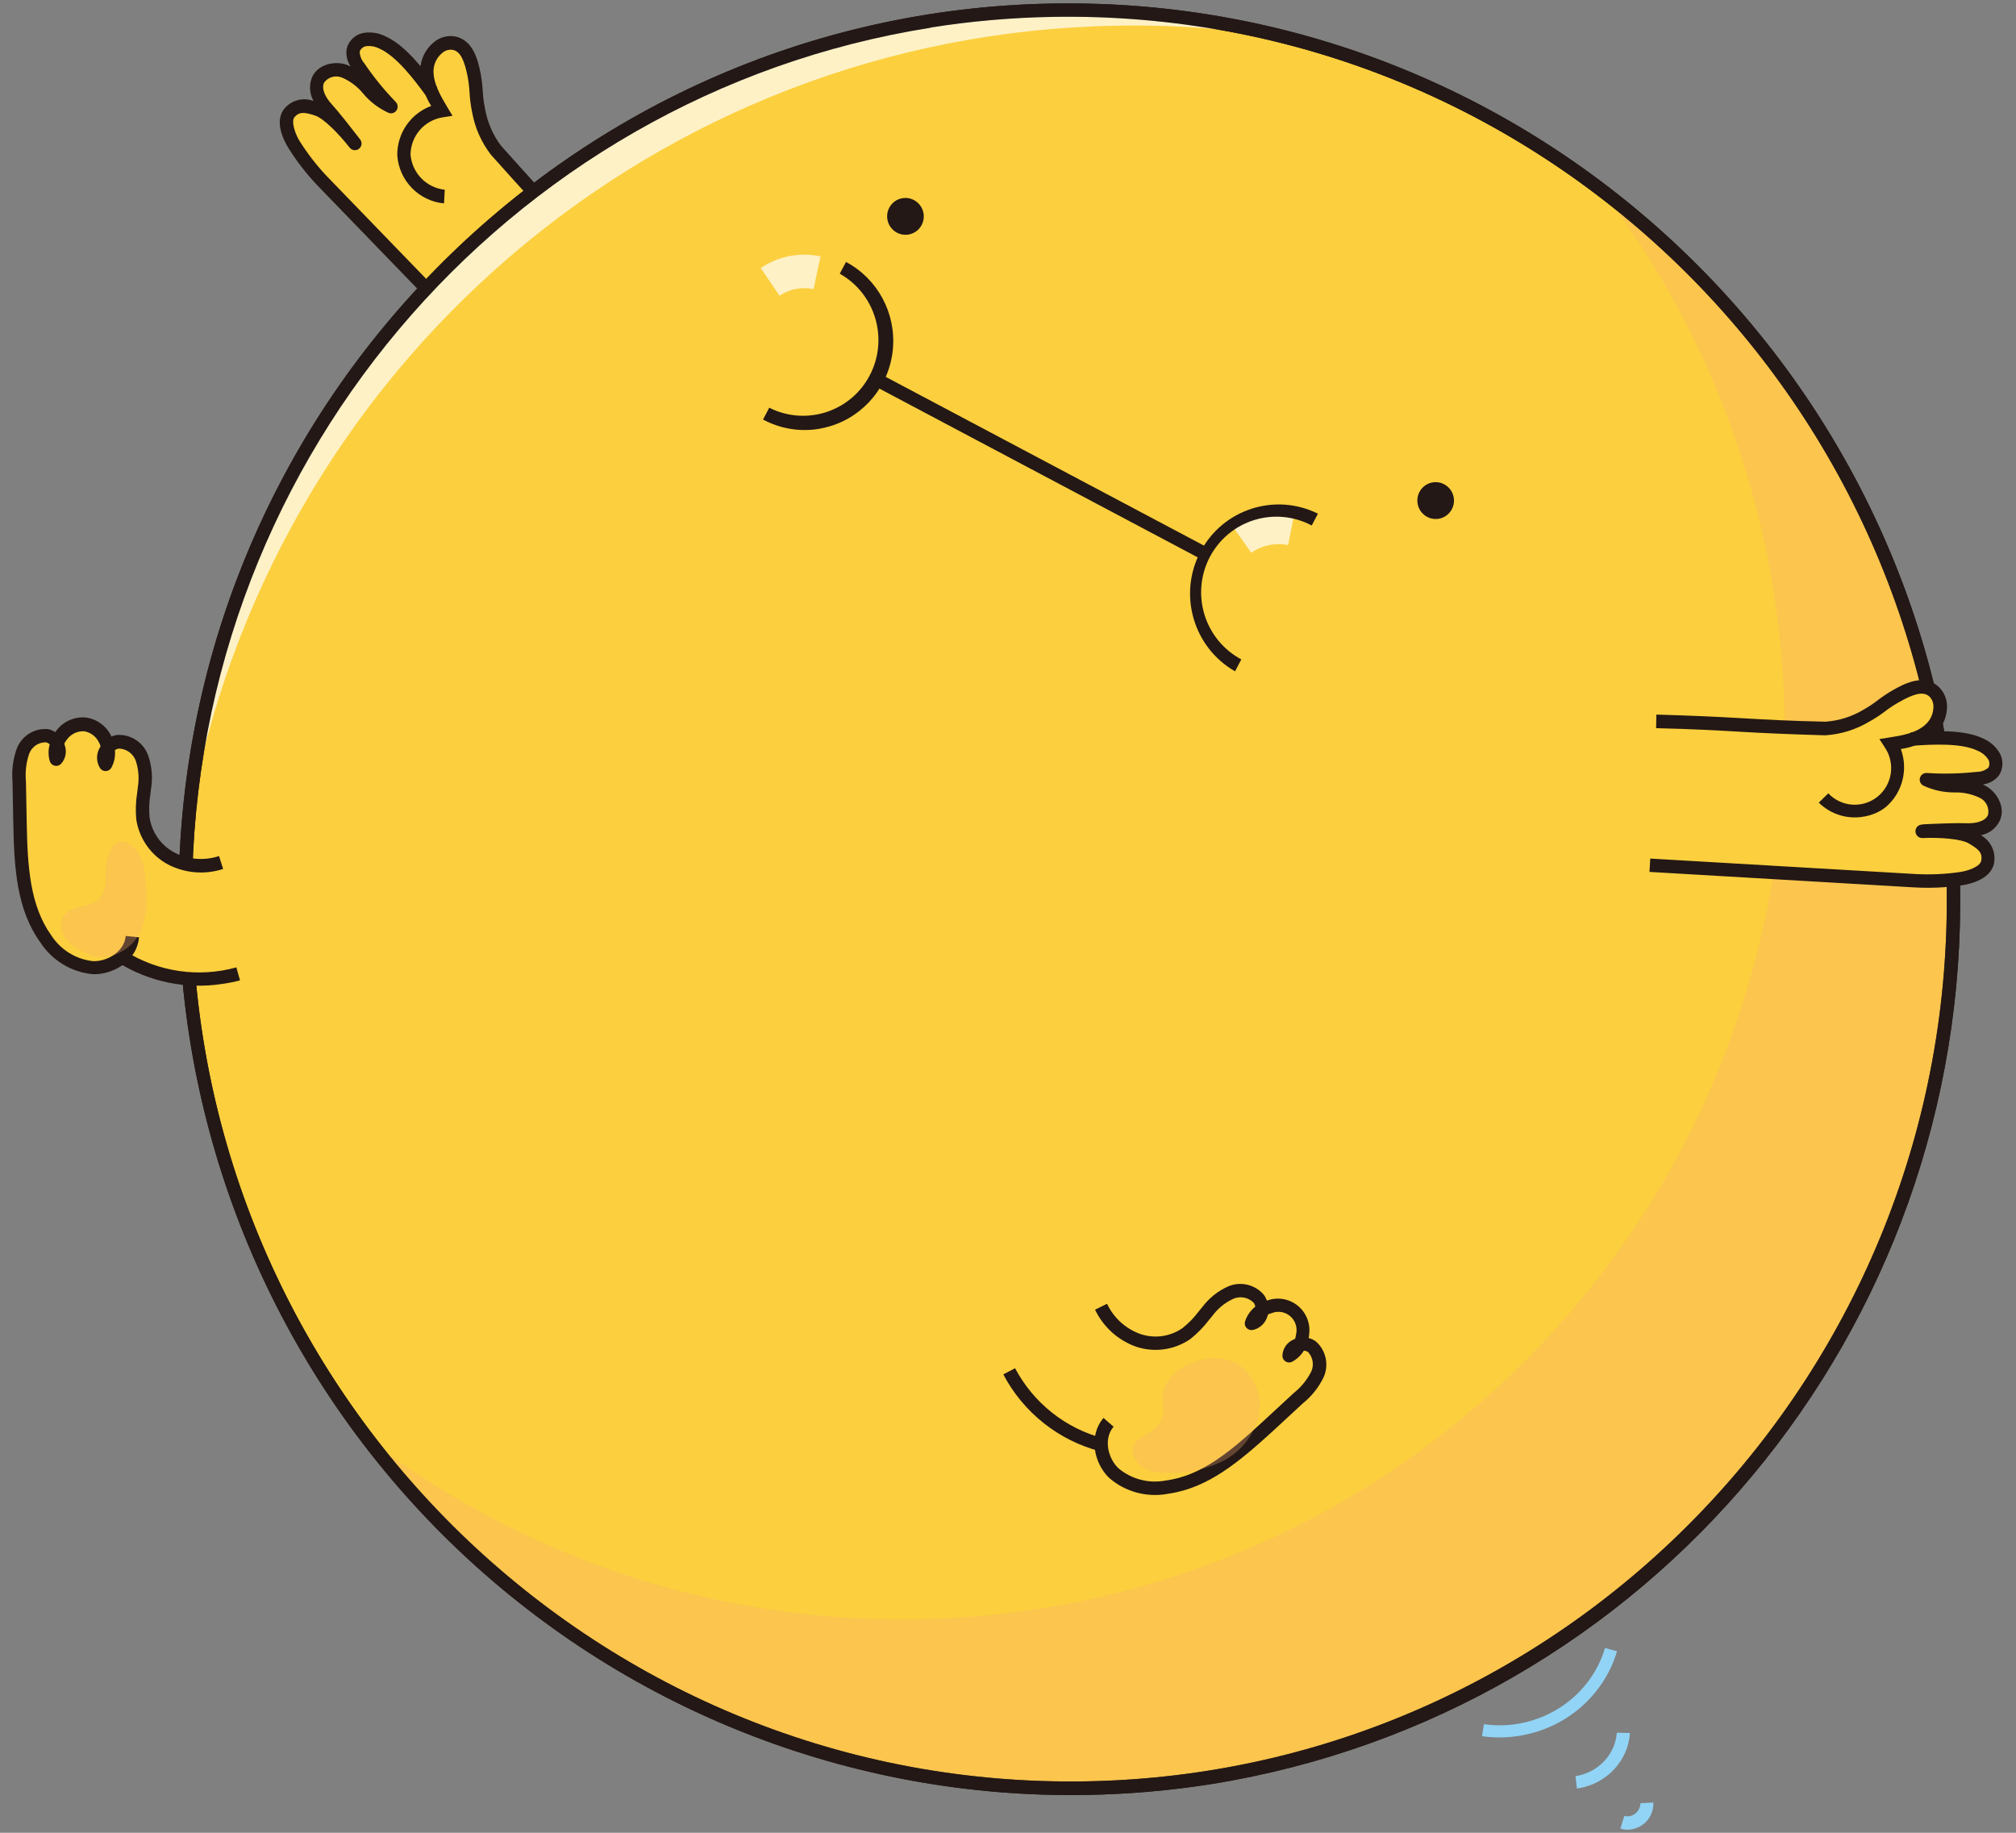 <?xml version="1.0" encoding="UTF-8"?>
<svg width="143px" height="130px" viewBox="0 0 143 130" version="1.1" xmlns="http://www.w3.org/2000/svg" xmlns:xlink="http://www.w3.org/1999/xlink">
    <rect x="0" y="0" width="143" height="130" fill="#808080" stroke="none"/>
    <!-- Generator: Sketch 51.3 (57544) - http://www.bohemiancoding.com/sketch -->
    <title>wavbo</title>
    <desc>Created with Sketch.</desc>
    <defs></defs>
    <g id="Page-1" stroke="none" stroke-width="1" fill="none" fill-rule="evenodd">
        <g id="wavbo" transform="translate(-8, -15)" fill-rule="nonzero">
            <g id="503" transform="translate(81.155, 80.739) rotate(-9) translate(-81.155, -80.739) translate(10.155, 10.239)">
                <g id="Group">
                    <g id="Shape" transform="translate(26.922, 0)">
                        <path d="M11.062,12.828 C9.554,12.436 8.553,11 8.7,9.44 C8.95,7.906 10.262,6.775 11.808,6.761 C11.425,5.811 11.033,4.784 11.227,3.772 C11.421,2.76 12.469,1.848 13.433,2.2 C14.326,2.523 14.444,3.673 14.486,4.628 C14.529,5.583 14.344,6.219 14.406,7.174 C14.419,8.212 14.682,9.23 15.171,10.144 C17.943,14.462 22.893,21.884 25.661,26.198 L17.674,31.742 L2.669,10.362 C2.055,9.466 1.529,8.511 1.101,7.511 C0.893,7.036 0.496,5.763 1.181,5.231 C1.785,4.756 2.357,4.903 3.146,5.321 C3.934,5.739 4.959,7.35 5.394,8.134 C4.959,7.35 4.218,6.005 3.802,5.374 C3.387,4.742 3.089,3.877 3.524,3.255 C4.002,2.716 4.79,2.587 5.413,2.946 C6.015,3.31 6.521,3.815 6.886,4.419 C7.238,5.025 7.723,5.544 8.303,5.934 C7.606,4.944 6.996,3.895 6.48,2.798 C6.253,2.426 6.181,1.979 6.282,1.554 C6.464,1.172 6.853,0.935 7.274,0.95 C7.68,0.967 8.072,1.102 8.403,1.34 C9.635,2.133 10.637,4.053 11.336,5.35" fill="#FCCF3E"></path>
                        <path d="M25.269,26.454 C23.885,24.302 21.925,21.318 20.026,18.434 C18.128,15.55 16.163,12.562 14.779,10.405 C14.246,9.423 13.957,8.326 13.938,7.207 C13.916,6.746 13.929,6.284 13.976,5.825 C14.017,5.435 14.031,5.043 14.019,4.651 C13.971,3.592 13.825,2.846 13.277,2.646 C13.016,2.56 12.729,2.596 12.498,2.746 C12.087,2.988 11.797,3.394 11.699,3.863 C11.525,4.77 11.926,5.763 12.252,6.585 L12.526,7.26 L11.803,7.26 C10.497,7.265 9.382,8.209 9.154,9.502 C9.052,10.815 9.896,12.013 11.161,12.353 L10.958,13.303 C9.212,12.857 8.049,11.197 8.218,9.393 C8.457,7.856 9.625,6.634 11.142,6.333 C10.777,5.498 10.648,4.577 10.769,3.673 C10.92,2.928 11.378,2.284 12.03,1.9 C12.502,1.613 13.077,1.552 13.598,1.734 C14.855,2.209 14.925,3.749 14.963,4.585 C14.975,5.018 14.959,5.451 14.916,5.882 C14.873,6.295 14.862,6.711 14.883,7.127 C14.897,8.09 15.138,9.036 15.587,9.887 C16.971,12.044 18.931,15.023 20.829,17.912 C22.728,20.8 24.693,23.779 26.077,25.941 L25.269,26.454 Z" fill="#231815"></path>
                        <path d="M17.287,32.018 L2.286,10.638 C1.648,9.712 1.106,8.723 0.666,7.687 C0.468,7.212 -0.104,5.621 0.893,4.837 C1.484,4.368 2.298,4.306 2.952,4.68 C2.742,4.111 2.811,3.476 3.136,2.965 C3.698,2.157 4.851,2.095 5.64,2.49 C5.739,2.542 5.833,2.599 5.928,2.661 C5.743,2.254 5.719,1.792 5.862,1.368 C6.109,0.807 6.668,0.451 7.278,0.466 C7.787,0.479 8.281,0.644 8.695,0.941 C10.004,1.786 11.01,3.682 11.742,5.065 L11.775,5.126 L10.939,5.573 L10.863,5.511 C10.23,4.276 9.253,2.456 8.148,1.739 C7.894,1.553 7.592,1.444 7.278,1.425 C7.055,1.416 6.845,1.533 6.735,1.729 C6.696,2.031 6.762,2.337 6.924,2.594 C7.427,3.668 8.023,4.695 8.705,5.663 C8.831,5.844 8.816,6.088 8.669,6.253 C8.523,6.417 8.283,6.458 8.091,6.352 C7.441,5.928 6.896,5.359 6.499,4.689 C6.178,4.144 5.731,3.684 5.196,3.35 C4.777,3.099 4.242,3.165 3.897,3.511 C3.609,3.924 3.854,4.599 4.18,5.088 C4.586,5.706 5.271,6.941 5.72,7.759 L5.791,7.887 C5.831,7.956 5.852,8.035 5.852,8.115 C5.853,8.289 5.758,8.449 5.606,8.533 C5.497,8.594 5.368,8.609 5.247,8.574 C5.127,8.539 5.025,8.458 4.964,8.348 C4.369,7.269 3.476,6.024 2.914,5.725 C2.083,5.283 1.79,5.326 1.455,5.587 C1.119,5.849 1.327,6.846 1.521,7.307 C1.937,8.283 2.448,9.216 3.046,10.091 L18.047,31.471 L17.287,32.018 Z" fill="#231815"></path>
                    </g>
                    <g transform="translate(10.391, 5.226)">
                        <ellipse id="Oval" fill="#FCCF3E" cx="63.579" cy="63.755" rx="62.701" ry="63.071"></ellipse>
                        <path d="M63.711,127.33 C60.741,127.328 57.774,127.118 54.832,126.703 C38.237,124.37 23.243,115.5 13.15,102.046 C3.057,88.591 -1.308,71.653 1.015,54.961 C5.838,20.278 37.828,-4.029 72.336,0.827 C106.892,5.689 130.986,37.809 126.152,72.568 C121.787,103.909 95.173,127.25 63.711,127.33 Z M63.541,1.169 C33.015,1.155 6.296,23.832 1.951,55.113 C-2.795,89.342 20.937,120.963 54.964,125.748 C88.943,130.522 120.442,106.605 125.212,72.421 C129.967,38.184 106.234,6.552 72.199,1.763 C69.331,1.359 66.438,1.156 63.541,1.155 L63.541,1.169 Z" id="Shape" fill="#231815"></path>
                    </g>
                    <path d="M86.95,8.314 C91.043,8.886 95.076,9.832 98.999,11.141 C82.064,3.742 62.749,4.22 46.197,12.45 C29.645,20.68 17.537,35.826 13.097,53.854 C23.725,22.865 54.674,3.78 86.95,8.314 Z" id="Shape" fill="#FFFFFF" opacity="0.7"></path>
                    <path d="M119.153,25.247 C134.097,52.993 126.356,87.578 101.033,106.204 C75.71,124.83 40.599,121.764 18.846,99.027 C30.482,120.632 53.532,133.472 77.912,131.929 C102.291,130.386 123.56,114.742 132.413,91.841 C141.266,68.94 136.091,42.952 119.153,25.247 Z" id="Shape" fill="#F6AF74" opacity="0.3" style="mix-blend-mode: multiply;"></path>
                    <path d="M74.103,132.556 C71.132,132.554 68.165,132.345 65.223,131.929 C48.628,129.596 33.634,120.727 23.541,107.272 C13.448,93.817 9.083,76.88 11.407,60.187 C16.229,25.504 48.219,1.197 82.727,6.053 C117.283,10.915 141.377,43.035 136.543,77.795 C132.178,109.136 105.564,132.477 74.103,132.556 Z M73.933,6.395 C43.406,6.381 16.687,29.058 12.342,60.339 C7.596,94.569 31.328,126.189 65.355,130.974 C99.334,135.749 130.833,111.832 135.604,77.647 C140.358,43.411 116.625,11.778 82.59,6.989 C79.722,6.585 76.829,6.382 73.933,6.381 L73.933,6.395 Z" id="Shape" fill="#231815"></path>
                    <ellipse id="Oval" fill="#231815" cx="70.064" cy="19.332" rx="1.299" ry="1.307"></ellipse>
                    <ellipse id="Oval" fill="#231815" cx="104.057" cy="45.126" rx="1.299" ry="1.307"></ellipse>
                    <g transform="translate(57.649, 20.43)">
                        <g id="Shape" opacity="0.7" transform="translate(1.391, 0)" fill="#FFFFFF">
                            <path d="M1.323,3.064 L0.312,0.917 C1.669,0.274 3.23,0.219 4.629,0.765 L3.779,2.979 C2.982,2.675 2.097,2.705 1.323,3.064 Z"></path>
                        </g>
                        <g id="Shape" opacity="0.7" transform="translate(31.62, 23.28)" fill="#FFFFFF">
                            <path d="M1.289,3.026 L0.246,0.893 C1.663,0.198 3.301,0.115 4.78,0.665 L3.958,2.893 C3.087,2.575 2.125,2.623 1.289,3.026 Z"></path>
                        </g>
                        <path d="M30.458,34.431 C27.798,32.294 27.309,28.418 29.352,25.68 C31.396,22.942 35.233,22.334 38.015,24.307 L37.448,25.067 C35.088,23.29 31.744,23.766 29.967,26.131 C29.113,27.272 28.746,28.707 28.945,30.12 C29.144,31.534 29.894,32.809 31.029,33.666 L30.458,34.431 Z" id="Shape" fill="#231815"></path>
                        <path d="M3.961,12.828 C2.597,12.829 1.27,12.382 0.182,11.555 L0.749,10.795 C3.113,12.497 6.396,11.99 8.143,9.652 C9.889,7.314 9.461,4.001 7.177,2.19 L7.744,1.435 C9.779,2.972 10.693,5.592 10.059,8.072 C9.425,10.551 7.369,12.402 4.848,12.761 C4.554,12.804 4.258,12.826 3.961,12.828 Z" id="Shape" fill="#231815"></path>
                        <polygon id="Rectangle-path" fill="#231815" transform="translate(19.122, 17.903) rotate(-53.07) translate(-19.122, -17.903) " points="18.622 4.714 19.567 4.714 19.567 31.092 18.622 31.092"></polygon>
                    </g>
                    <g id="Shape" transform="translate(114.774, 62.239)">
                        <path d="M13.159,8.029 C14.067,9.331 15.812,9.722 17.184,8.932 C18.556,8.142 19.104,6.431 18.449,4.984 C19.474,4.984 20.565,4.941 21.415,4.371 C22.265,3.801 22.705,2.471 22.01,1.72 C21.316,0.969 20.272,1.354 19.379,1.682 C18.487,2.01 17.962,2.423 17.07,2.732 C16.113,3.12 15.078,3.27 14.052,3.169 C9.026,2.257 7.312,1.701 2.286,0.793 L0.227,10.818 L18.647,14.857 C19.712,15.082 20.795,15.201 21.883,15.213 C22.407,15.213 23.715,15.104 23.942,14.263 C24.145,13.522 23.791,13.047 23.101,12.476 C22.412,11.906 20.546,11.574 19.658,11.474 C20.546,11.574 22.062,11.74 22.804,11.887 C23.545,12.035 24.452,11.973 24.854,11.331 C25.178,10.672 24.989,9.873 24.405,9.431 C23.836,9.016 23.174,8.748 22.478,8.652 C21.78,8.551 21.113,8.295 20.527,7.901 C21.706,8.163 22.906,8.322 24.112,8.376 C24.541,8.449 24.981,8.343 25.331,8.082 C25.606,7.771 25.674,7.326 25.505,6.946 C25.335,6.573 25.059,6.259 24.712,6.043 C23.512,5.207 21.363,5.017 19.908,4.879" fill="#FCCF3E"></path>
                        <path d="M15.728,9.778 C14.564,9.79 13.465,9.24 12.772,8.3 L13.541,7.754 C14.306,8.866 15.789,9.205 16.955,8.534 C18.122,7.863 18.584,6.405 18.019,5.179 L17.722,4.518 L18.444,4.518 C19.313,4.518 20.39,4.518 21.155,3.986 C21.546,3.715 21.807,3.291 21.873,2.817 C21.918,2.544 21.842,2.265 21.665,2.052 C21.269,1.62 20.527,1.772 19.54,2.138 C19.175,2.271 18.82,2.43 18.477,2.613 C18.075,2.834 17.657,3.023 17.226,3.178 C16.193,3.597 15.075,3.76 13.967,3.654 C11.449,3.178 9.716,2.827 8.072,2.466 C6.428,2.105 4.709,1.734 2.201,1.278 L2.371,0.328 C4.893,0.803 6.622,1.159 8.27,1.52 C9.919,1.881 11.633,2.252 14.137,2.703 C15.083,2.786 16.036,2.645 16.919,2.29 C17.306,2.148 17.682,1.977 18.043,1.777 C18.421,1.573 18.812,1.393 19.214,1.24 C19.998,0.95 21.458,0.418 22.36,1.402 C22.732,1.815 22.905,2.373 22.832,2.927 C22.731,3.676 22.319,4.348 21.698,4.775 C20.915,5.235 20.022,5.47 19.115,5.454 C19.418,6.977 18.747,8.529 17.433,9.345 C16.912,9.637 16.324,9.786 15.728,9.778 Z" fill="#231815"></path>
                        <path d="M21.925,15.679 L21.902,15.679 C20.79,15.666 19.683,15.544 18.595,15.313 L0.142,11.274 L0.345,10.348 L18.789,14.382 C19.819,14.6 20.868,14.717 21.92,14.728 C22.501,14.728 23.404,14.576 23.526,14.125 C23.649,13.674 23.564,13.427 22.837,12.828 C22.364,12.419 20.858,12.068 19.639,11.93 C19.401,11.901 19.222,11.697 19.223,11.455 L19.223,11.403 C19.237,11.276 19.299,11.161 19.398,11.081 C19.496,11.002 19.622,10.965 19.748,10.98 L19.875,10.98 C20.82,11.084 22.209,11.246 22.931,11.388 C23.507,11.502 24.221,11.469 24.49,11.042 C24.673,10.588 24.53,10.067 24.14,9.773 C23.627,9.41 23.034,9.177 22.412,9.094 C21.645,8.98 20.914,8.695 20.272,8.257 C20.098,8.119 20.043,7.878 20.14,7.678 C20.235,7.479 20.455,7.373 20.669,7.421 C21.82,7.681 22.991,7.84 24.169,7.896 C24.468,7.949 24.777,7.892 25.038,7.735 C25.175,7.559 25.203,7.32 25.109,7.117 C24.97,6.831 24.752,6.592 24.48,6.428 C23.404,5.678 21.339,5.478 19.979,5.354 L19.904,5.354 L19.993,4.404 L20.064,4.404 C21.613,4.552 23.734,4.751 25.019,5.644 C25.436,5.913 25.765,6.3 25.964,6.756 C26.206,7.315 26.095,7.965 25.68,8.409 C25.345,8.705 24.911,8.861 24.466,8.847 C24.558,8.908 24.647,8.974 24.731,9.046 C25.406,9.626 25.793,10.718 25.269,11.55 C24.93,12.053 24.371,12.362 23.767,12.381 C24.362,12.847 24.62,13.627 24.419,14.358 C24.088,15.588 22.459,15.679 21.925,15.679 Z" fill="#231815"></path>
                    </g>
                    <g id="Shape" transform="translate(63.763, 97.398)">
                        <g id="Group" transform="translate(5.668, 0)">
                            <path d="M2.206,0.475 C2.552,1.651 3.347,2.642 4.416,3.231 C5.497,3.811 6.789,3.838 7.892,3.302 C8.516,2.93 9.093,2.485 9.612,1.976 C10.139,1.462 10.79,1.094 11.501,0.907 C12.225,0.729 12.983,1.03 13.39,1.658 C13.73,2.3 13.31,3.278 12.587,3.297 C12.984,2.545 13.829,2.149 14.656,2.329 C15.484,2.509 16.091,3.221 16.143,4.071 C16.194,4.921 15.678,5.702 14.878,5.982 C15.001,5.264 16.087,5.074 16.588,5.597 C17.054,6.179 17.085,7 16.664,7.616 C16.241,8.201 15.698,8.687 15.072,9.041 L12.635,10.671 C10.273,12.253 7.685,13.902 4.837,13.826 C3.49,13.855 2.201,13.28 1.318,12.258 C0.51,11.198 0.496,9.497 1.511,8.638" id="Shape" fill="#FCCF3E"></path>
                            <path d="M5.007,14.339 L4.799,14.339 C3.308,14.371 1.883,13.727 0.916,12.586 C0.005,11.398 -0.104,9.398 1.176,8.31 L1.785,9.037 C0.93,9.759 1.034,11.179 1.663,12.001 C2.457,12.915 3.616,13.422 4.822,13.384 C7.415,13.465 9.763,12.03 12.342,10.305 L14.779,8.676 C15.35,8.354 15.846,7.913 16.234,7.383 C16.528,6.954 16.528,6.387 16.234,5.958 C16.156,5.888 16.062,5.841 15.96,5.82 C15.707,6.116 15.381,6.339 15.015,6.466 C14.857,6.519 14.682,6.484 14.556,6.374 C14.43,6.264 14.371,6.095 14.401,5.929 C14.5,5.442 14.867,5.055 15.346,4.932 L15.473,4.898 C15.528,4.79 15.572,4.677 15.606,4.561 C15.778,4.116 15.692,3.612 15.382,3.25 C15.073,2.888 14.59,2.727 14.127,2.832 C14.031,2.841 13.936,2.86 13.844,2.889 C13.819,2.955 13.787,3.019 13.749,3.079 C13.52,3.507 13.085,3.783 12.602,3.806 C12.437,3.805 12.284,3.723 12.191,3.587 C12.099,3.444 12.09,3.263 12.167,3.112 C12.364,2.729 12.668,2.412 13.041,2.2 C13.045,2.099 13.024,2 12.979,1.91 C12.667,1.472 12.12,1.271 11.6,1.402 C10.98,1.574 10.413,1.901 9.952,2.352 L9.664,2.608 C9.204,3.049 8.692,3.431 8.138,3.744 C6.896,4.342 5.446,4.314 4.227,3.668 C3.048,3.019 2.17,1.928 1.785,0.632 L2.692,0.352 C2.999,1.407 3.709,2.297 4.667,2.827 C5.612,3.334 6.741,3.359 7.708,2.893 C8.192,2.62 8.638,2.284 9.036,1.896 L9.333,1.634 C9.907,1.078 10.613,0.679 11.383,0.475 C12.311,0.247 13.279,0.648 13.778,1.468 C13.848,1.602 13.897,1.746 13.924,1.896 L13.981,1.896 C14.758,1.756 15.551,2.039 16.065,2.642 C16.58,3.244 16.739,4.075 16.484,4.827 C16.484,4.884 16.451,4.936 16.432,4.989 C16.609,5.062 16.77,5.17 16.904,5.307 C17.517,6.047 17.574,7.103 17.046,7.906 C16.591,8.559 15.997,9.103 15.308,9.497 L12.871,11.127 C10.216,12.871 7.789,14.339 5.007,14.339 Z" id="Shape" fill="#231815"></path>
                        </g>
                        <g id="Group" transform="translate(0, 3.801)">
                            <path d="M0.756,0.195 C1.698,2.963 3.756,5.205 6.424,6.371" id="Shape" fill="#FCCF3E"></path>
                            <path d="M6.235,6.808 C3.444,5.588 1.292,3.243 0.307,0.347 L1.2,0.043 C2.104,2.684 4.067,4.822 6.613,5.939 L6.235,6.808 Z" id="Shape" fill="#231815"></path>
                        </g>
                        <path d="M9.021,12.201 C8.601,11.797 8.285,10.956 8.714,10.481 C9.069,10.091 9.659,9.973 10.098,9.745 C10.513,9.547 10.847,9.211 11.043,8.794 C11.255,8.267 11.095,7.692 11.317,7.16 C11.841,5.906 13.116,5.45 14.373,5.331 C15.246,5.23 16.124,5.471 16.824,6.005 C17.9,6.984 18.261,8.529 17.731,9.887 C17.184,11.207 16.087,12.219 14.732,12.652 C13.397,13.063 11.981,13.131 10.613,12.852 C10.03,12.799 9.475,12.573 9.021,12.201 Z" fill="#F6AF74" opacity="0.3" style="mix-blend-mode: multiply;"></path>
                    </g>
                    <g id="Shape" transform="translate(0, 45.136)">
                        <polygon fill="#FCCF3E" points="14.963 11.864 12.62 11.631 5.828 16.401 9.598 19.061 14.897 19.836"></polygon>
                        <g id="Group">
                            <path d="M7.94,16.054 C7.609,17.346 6.079,18.068 4.78,17.793 C3.482,17.433 2.409,16.512 1.852,15.28 C0.553,12.728 0.907,9.683 1.313,6.842 L1.719,3.929 C1.769,3.203 1.975,2.496 2.324,1.858 C2.696,1.213 3.443,0.887 4.166,1.055 C4.851,1.288 5.148,2.352 4.563,2.775 C4.523,2.151 4.774,1.544 5.241,1.132 C5.708,0.72 6.338,0.549 6.948,0.67 C7.534,0.874 7.993,1.34 8.191,1.931 C8.389,2.522 8.303,3.173 7.959,3.692 C7.666,3.026 8.355,2.224 9.083,2.266 C9.82,2.365 10.414,2.922 10.566,3.654 C10.705,4.373 10.652,5.117 10.415,5.811 C10.181,6.501 10.032,7.217 9.971,7.944 C9.97,9.175 10.552,10.332 11.539,11.061 C12.529,11.775 13.759,12.069 14.963,11.878" id="Shape" fill="#FCCF3E"></path>
                            <path d="M5.342,18.325 C5.12,18.327 4.898,18.305 4.681,18.259 C3.236,17.877 2.038,16.864 1.417,15.498 C0.109,12.928 0.378,10.03 0.831,6.78 L1.237,3.863 C1.294,3.066 1.525,2.293 1.913,1.596 C2.405,0.771 3.376,0.368 4.303,0.603 C4.477,0.669 4.637,0.768 4.775,0.893 C4.814,0.851 4.855,0.812 4.898,0.774 C5.484,0.225 6.308,0.012 7.085,0.209 C7.833,0.438 8.421,1.025 8.653,1.777 C8.65,1.794 8.65,1.812 8.653,1.829 C8.798,1.79 8.947,1.774 9.097,1.782 C10.046,1.879 10.823,2.582 11.019,3.521 C11.171,4.312 11.119,5.13 10.868,5.896 L10.759,6.276 C10.583,6.806 10.475,7.357 10.438,7.915 C10.429,9 10.939,10.024 11.808,10.666 C12.695,11.309 13.799,11.57 14.878,11.393 L15.02,12.343 C13.691,12.557 12.333,12.232 11.241,11.441 C10.133,10.617 9.48,9.311 9.484,7.925 C9.523,7.288 9.644,6.659 9.843,6.053 L9.947,5.682 C10.152,5.071 10.204,4.418 10.098,3.782 C9.99,3.254 9.573,2.845 9.045,2.751 C8.945,2.753 8.847,2.776 8.757,2.817 C8.732,3.249 8.579,3.662 8.318,4.005 C8.216,4.137 8.054,4.205 7.889,4.185 C7.725,4.166 7.583,4.062 7.515,3.91 C7.323,3.462 7.382,2.944 7.671,2.551 C7.709,2.493 7.752,2.437 7.798,2.385 C7.783,2.29 7.759,2.196 7.727,2.105 C7.595,1.656 7.253,1.301 6.811,1.155 C6.354,1.057 5.879,1.192 5.54,1.516 C5.45,1.596 5.368,1.685 5.295,1.782 C5.295,1.824 5.295,1.872 5.295,1.915 C5.389,2.395 5.206,2.887 4.822,3.188 C4.685,3.288 4.505,3.306 4.35,3.236 C4.199,3.169 4.094,3.029 4.071,2.865 C4.021,2.465 4.084,2.058 4.251,1.691 C4.19,1.607 4.107,1.543 4.01,1.506 C3.491,1.411 2.97,1.657 2.711,2.119 C2.4,2.707 2.218,3.355 2.177,4.019 L1.771,6.932 C1.341,10.02 1.082,12.766 2.244,15.09 C2.735,16.196 3.69,17.025 4.851,17.351 C5.857,17.565 7.179,17.047 7.453,15.959 L8.37,16.197 C8.029,17.579 6.65,18.325 5.342,18.325 Z" id="Shape" fill="#231815"></path>
                        </g>
                        <path d="M13.697,20.387 C11.095,20.381 8.58,19.435 6.613,17.722 L7.236,17.009 C9.333,18.838 12.096,19.7 14.855,19.385 L14.968,20.335 C14.546,20.379 14.122,20.396 13.697,20.387 Z" fill="#231815"></path>
                        <path d="M6.712,11.469 C6.7,12.077 6.442,12.653 5.998,13.066 C5.247,13.607 4.048,13.175 3.377,13.811 C2.985,14.247 2.905,14.883 3.179,15.403 C3.45,15.917 3.861,16.342 4.364,16.629 C4.809,17 5.368,17.205 5.947,17.209 C6.615,17.188 7.261,16.966 7.803,16.572 C8.847,15.793 9.22,14.443 9.361,13.203 C9.494,12.115 9.72,10.533 8.856,9.673 C7.609,8.414 6.839,10.524 6.712,11.469 Z" fill="#F6AF74" opacity="0.3" style="mix-blend-mode: multiply;"></path>
                    </g>
                </g>
                <path d="M96.17,132.591 C95.296,132.591 94.427,132.462 93.594,132.206 L93.86,131.385 C97.559,132.524 101.552,130.814 103.189,127.391 L103.993,127.754 C102.581,130.716 99.525,132.605 96.17,132.591 Z" id="Shape" fill="#92D4F5"></path>
                <path d="M99.82,136.924 L99.66,136.924 L99.701,136.041 C101.315,136.049 102.718,134.975 103.077,133.458 L103.993,133.621 C103.567,135.523 101.838,136.892 99.82,136.924 Z" id="Shape" fill="#92D4F5"></path>
                <path d="M103.008,140.39 C102.748,140.392 102.492,140.329 102.26,140.207 L102.677,139.373 C102.937,139.479 103.229,139.461 103.475,139.323 C103.721,139.185 103.895,138.941 103.952,138.657 L104.86,138.751 C104.79,139.357 104.435,139.887 103.911,140.164 C103.633,140.315 103.323,140.393 103.008,140.39 Z" id="Shape" fill="#92D4F5"></path>
            </g>
        </g>
    </g>
</svg>